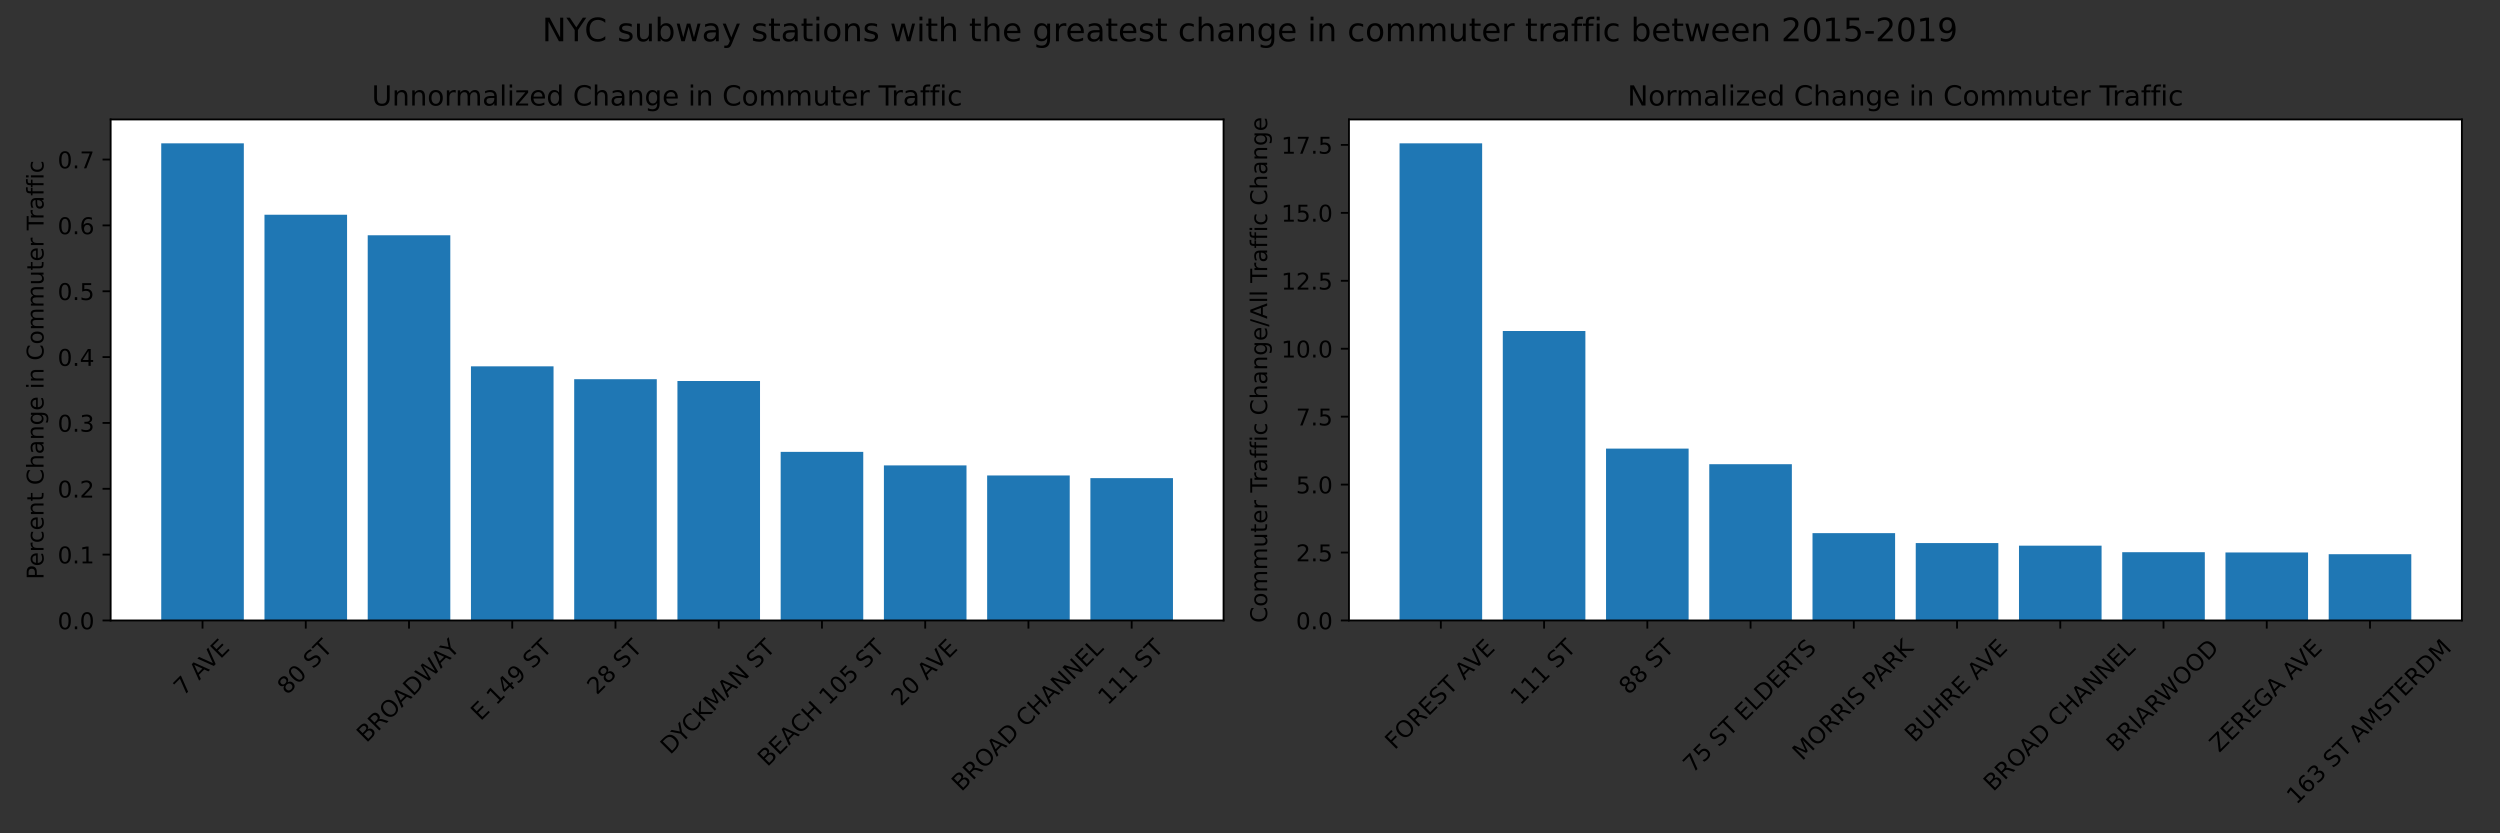 <?xml version="1.0" encoding="utf-8" standalone="no"?>
<!DOCTYPE svg PUBLIC "-//W3C//DTD SVG 1.1//EN"
  "http://www.w3.org/Graphics/SVG/1.1/DTD/svg11.dtd">
<!-- Created with matplotlib (https://matplotlib.org/) -->
<svg height="360pt" version="1.1" viewBox="0 0 1080 360" width="1080pt" xmlns="http://www.w3.org/2000/svg" xmlns:xlink="http://www.w3.org/1999/xlink">
 <rect x="0" y="0" width="1080" height="360" fill="#333333" stroke="none"/>
 <defs>
  <style type="text/css">*{stroke-linecap:butt;stroke-linejoin:round;}</style>
 </defs>
 <g id="figure_1">
  <g id="patch_1">
   <path d="M 0 360 
L 1080 360 
L 1080 0 
L 0 0 
z
" style="fill:none;"/>
  </g>
  <g id="axes_1">
   <g id="patch_2">
    <path d="M 47.8 268.042 
L 528.578 268.042 
L 528.578 51.6 
L 47.8 51.6 
z
" style="fill:#ffffff;"/>
   </g>
   <g id="patch_3">
    <path clip-path="url(#p5390d5db0c)" d="M 69.654 268.042 
L 105.333 268.042 
L 105.333 61.907 
L 69.654 61.907 
z
" style="fill:#1f77b4;"/>
   </g>
   <g id="patch_4">
    <path clip-path="url(#p5390d5db0c)" d="M 114.253 268.042 
L 149.932 268.042 
L 149.932 92.762 
L 114.253 92.762 
z
" style="fill:#1f77b4;"/>
   </g>
   <g id="patch_5">
    <path clip-path="url(#p5390d5db0c)" d="M 158.852 268.042 
L 194.531 268.042 
L 194.531 101.642 
L 158.852 101.642 
z
" style="fill:#1f77b4;"/>
   </g>
   <g id="patch_6">
    <path clip-path="url(#p5390d5db0c)" d="M 203.451 268.042 
L 239.13 268.042 
L 239.13 158.249 
L 203.451 158.249 
z
" style="fill:#1f77b4;"/>
   </g>
   <g id="patch_7">
    <path clip-path="url(#p5390d5db0c)" d="M 248.05 268.042 
L 283.729 268.042 
L 283.729 163.82 
L 248.05 163.82 
z
" style="fill:#1f77b4;"/>
   </g>
   <g id="patch_8">
    <path clip-path="url(#p5390d5db0c)" d="M 292.649 268.042 
L 328.328 268.042 
L 328.328 164.604 
L 292.649 164.604 
z
" style="fill:#1f77b4;"/>
   </g>
   <g id="patch_9">
    <path clip-path="url(#p5390d5db0c)" d="M 337.248 268.042 
L 372.927 268.042 
L 372.927 195.212 
L 337.248 195.212 
z
" style="fill:#1f77b4;"/>
   </g>
   <g id="patch_10">
    <path clip-path="url(#p5390d5db0c)" d="M 381.847 268.042 
L 417.527 268.042 
L 417.527 201.055 
L 381.847 201.055 
z
" style="fill:#1f77b4;"/>
   </g>
   <g id="patch_11">
    <path clip-path="url(#p5390d5db0c)" d="M 426.446 268.042 
L 462.126 268.042 
L 462.126 205.414 
L 426.446 205.414 
z
" style="fill:#1f77b4;"/>
   </g>
   <g id="patch_12">
    <path clip-path="url(#p5390d5db0c)" d="M 471.045 268.042 
L 506.725 268.042 
L 506.725 206.561 
L 471.045 206.561 
z
" style="fill:#1f77b4;"/>
   </g>
   <g id="matplotlib.axis_1">
    <g id="xtick_1">
     <g id="line2d_1">
      <defs>
       <path d="M 0 0 
L 0 3.5 
" id="m5260cafe4b" style="stroke:#000000;stroke-width:0.8;"/>
      </defs>
      <g>
       <use style="stroke:#000000;stroke-width:0.8;" x="87.493" xlink:href="#m5260cafe4b" y="268.042"/>
      </g>
     </g>
     <g id="text_1">
      <!-- 7 AVE -->
      <g transform="translate(79.226 300.853)rotate(-45)scale(0.1 -0.1)">
       <defs>
        <path d="M 8.203 72.906 
L 55.078 72.906 
L 55.078 68.703 
L 28.609 0 
L 18.312 0 
L 43.219 64.594 
L 8.203 64.594 
z
" id="DejaVuSans-55"/>
        <path id="DejaVuSans-32"/>
        <path d="M 34.188 63.188 
L 20.797 26.906 
L 47.609 26.906 
z
M 28.609 72.906 
L 39.797 72.906 
L 67.578 0 
L 57.328 0 
L 50.688 18.703 
L 17.828 18.703 
L 11.188 0 
L 0.781 0 
z
" id="DejaVuSans-65"/>
        <path d="M 28.609 0 
L 0.781 72.906 
L 11.078 72.906 
L 34.188 11.531 
L 57.328 72.906 
L 67.578 72.906 
L 39.797 0 
z
" id="DejaVuSans-86"/>
        <path d="M 9.812 72.906 
L 55.906 72.906 
L 55.906 64.594 
L 19.672 64.594 
L 19.672 43.016 
L 54.391 43.016 
L 54.391 34.719 
L 19.672 34.719 
L 19.672 8.297 
L 56.781 8.297 
L 56.781 0 
L 9.812 0 
z
" id="DejaVuSans-69"/>
       </defs>
       <use xlink:href="#DejaVuSans-55"/>
       <use x="63.623" xlink:href="#DejaVuSans-32"/>
       <use x="95.41" xlink:href="#DejaVuSans-65"/>
       <use x="157.443" xlink:href="#DejaVuSans-86"/>
       <use x="225.852" xlink:href="#DejaVuSans-69"/>
      </g>
     </g>
    </g>
    <g id="xtick_2">
     <g id="line2d_2">
      <g>
       <use style="stroke:#000000;stroke-width:0.8;" x="132.092" xlink:href="#m5260cafe4b" y="268.042"/>
      </g>
     </g>
     <g id="text_2">
      <!-- 80 ST -->
      <g transform="translate(124.017 300.468)rotate(-45)scale(0.1 -0.1)">
       <defs>
        <path d="M 31.781 34.625 
Q 24.75 34.625 20.719 30.859 
Q 16.703 27.094 16.703 20.516 
Q 16.703 13.922 20.719 10.156 
Q 24.75 6.391 31.781 6.391 
Q 38.812 6.391 42.859 10.172 
Q 46.922 13.969 46.922 20.516 
Q 46.922 27.094 42.891 30.859 
Q 38.875 34.625 31.781 34.625 
z
M 21.922 38.812 
Q 15.578 40.375 12.031 44.719 
Q 8.5 49.078 8.5 55.328 
Q 8.5 64.062 14.719 69.141 
Q 20.953 74.219 31.781 74.219 
Q 42.672 74.219 48.875 69.141 
Q 55.078 64.062 55.078 55.328 
Q 55.078 49.078 51.531 44.719 
Q 48 40.375 41.703 38.812 
Q 48.828 37.156 52.797 32.312 
Q 56.781 27.484 56.781 20.516 
Q 56.781 9.906 50.312 4.234 
Q 43.844 -1.422 31.781 -1.422 
Q 19.734 -1.422 13.25 4.234 
Q 6.781 9.906 6.781 20.516 
Q 6.781 27.484 10.781 32.312 
Q 14.797 37.156 21.922 38.812 
z
M 18.312 54.391 
Q 18.312 48.734 21.844 45.562 
Q 25.391 42.391 31.781 42.391 
Q 38.141 42.391 41.719 45.562 
Q 45.312 48.734 45.312 54.391 
Q 45.312 60.062 41.719 63.234 
Q 38.141 66.406 31.781 66.406 
Q 25.391 66.406 21.844 63.234 
Q 18.312 60.062 18.312 54.391 
z
" id="DejaVuSans-56"/>
        <path d="M 31.781 66.406 
Q 24.172 66.406 20.328 58.906 
Q 16.5 51.422 16.5 36.375 
Q 16.5 21.391 20.328 13.891 
Q 24.172 6.391 31.781 6.391 
Q 39.453 6.391 43.281 13.891 
Q 47.125 21.391 47.125 36.375 
Q 47.125 51.422 43.281 58.906 
Q 39.453 66.406 31.781 66.406 
z
M 31.781 74.219 
Q 44.047 74.219 50.516 64.516 
Q 56.984 54.828 56.984 36.375 
Q 56.984 17.969 50.516 8.266 
Q 44.047 -1.422 31.781 -1.422 
Q 19.531 -1.422 13.062 8.266 
Q 6.594 17.969 6.594 36.375 
Q 6.594 54.828 13.062 64.516 
Q 19.531 74.219 31.781 74.219 
z
" id="DejaVuSans-48"/>
        <path d="M 53.516 70.516 
L 53.516 60.891 
Q 47.906 63.578 42.922 64.891 
Q 37.938 66.219 33.297 66.219 
Q 25.25 66.219 20.875 63.094 
Q 16.5 59.969 16.5 54.203 
Q 16.5 49.359 19.406 46.891 
Q 22.312 44.438 30.422 42.922 
L 36.375 41.703 
Q 47.406 39.594 52.656 34.297 
Q 57.906 29 57.906 20.125 
Q 57.906 9.516 50.797 4.047 
Q 43.703 -1.422 29.984 -1.422 
Q 24.812 -1.422 18.969 -0.25 
Q 13.141 0.922 6.891 3.219 
L 6.891 13.375 
Q 12.891 10.016 18.656 8.297 
Q 24.422 6.594 29.984 6.594 
Q 38.422 6.594 43.016 9.906 
Q 47.609 13.234 47.609 19.391 
Q 47.609 24.75 44.312 27.781 
Q 41.016 30.812 33.5 32.328 
L 27.484 33.5 
Q 16.453 35.688 11.516 40.375 
Q 6.594 45.062 6.594 53.422 
Q 6.594 63.094 13.406 68.656 
Q 20.219 74.219 32.172 74.219 
Q 37.312 74.219 42.625 73.281 
Q 47.953 72.359 53.516 70.516 
z
" id="DejaVuSans-83"/>
        <path d="M -0.297 72.906 
L 61.375 72.906 
L 61.375 64.594 
L 35.5 64.594 
L 35.5 0 
L 25.594 0 
L 25.594 64.594 
L -0.297 64.594 
z
" id="DejaVuSans-84"/>
       </defs>
       <use xlink:href="#DejaVuSans-56"/>
       <use x="63.623" xlink:href="#DejaVuSans-48"/>
       <use x="127.246" xlink:href="#DejaVuSans-32"/>
       <use x="159.033" xlink:href="#DejaVuSans-83"/>
       <use x="222.51" xlink:href="#DejaVuSans-84"/>
      </g>
     </g>
    </g>
    <g id="xtick_3">
     <g id="line2d_3">
      <g>
       <use style="stroke:#000000;stroke-width:0.8;" x="176.691" xlink:href="#m5260cafe4b" y="268.042"/>
      </g>
     </g>
     <g id="text_3">
      <!-- BROADWAY -->
      <g transform="translate(158.293 321.115)rotate(-45)scale(0.1 -0.1)">
       <defs>
        <path d="M 19.672 34.812 
L 19.672 8.109 
L 35.5 8.109 
Q 43.453 8.109 47.281 11.406 
Q 51.125 14.703 51.125 21.484 
Q 51.125 28.328 47.281 31.562 
Q 43.453 34.812 35.5 34.812 
z
M 19.672 64.797 
L 19.672 42.828 
L 34.281 42.828 
Q 41.5 42.828 45.031 45.531 
Q 48.578 48.25 48.578 53.812 
Q 48.578 59.328 45.031 62.062 
Q 41.5 64.797 34.281 64.797 
z
M 9.812 72.906 
L 35.016 72.906 
Q 46.297 72.906 52.391 68.219 
Q 58.5 63.531 58.5 54.891 
Q 58.5 48.188 55.375 44.234 
Q 52.25 40.281 46.188 39.312 
Q 53.469 37.75 57.5 32.781 
Q 61.531 27.828 61.531 20.406 
Q 61.531 10.641 54.891 5.312 
Q 48.25 0 35.984 0 
L 9.812 0 
z
" id="DejaVuSans-66"/>
        <path d="M 44.391 34.188 
Q 47.562 33.109 50.562 29.594 
Q 53.562 26.078 56.594 19.922 
L 66.609 0 
L 56 0 
L 46.688 18.703 
Q 43.062 26.031 39.672 28.422 
Q 36.281 30.812 30.422 30.812 
L 19.672 30.812 
L 19.672 0 
L 9.812 0 
L 9.812 72.906 
L 32.078 72.906 
Q 44.578 72.906 50.734 67.672 
Q 56.891 62.453 56.891 51.906 
Q 56.891 45.016 53.688 40.469 
Q 50.484 35.938 44.391 34.188 
z
M 19.672 64.797 
L 19.672 38.922 
L 32.078 38.922 
Q 39.203 38.922 42.844 42.219 
Q 46.484 45.516 46.484 51.906 
Q 46.484 58.297 42.844 61.547 
Q 39.203 64.797 32.078 64.797 
z
" id="DejaVuSans-82"/>
        <path d="M 39.406 66.219 
Q 28.656 66.219 22.328 58.203 
Q 16.016 50.203 16.016 36.375 
Q 16.016 22.609 22.328 14.594 
Q 28.656 6.594 39.406 6.594 
Q 50.141 6.594 56.422 14.594 
Q 62.703 22.609 62.703 36.375 
Q 62.703 50.203 56.422 58.203 
Q 50.141 66.219 39.406 66.219 
z
M 39.406 74.219 
Q 54.734 74.219 63.906 63.938 
Q 73.094 53.656 73.094 36.375 
Q 73.094 19.141 63.906 8.859 
Q 54.734 -1.422 39.406 -1.422 
Q 24.031 -1.422 14.812 8.828 
Q 5.609 19.094 5.609 36.375 
Q 5.609 53.656 14.812 63.938 
Q 24.031 74.219 39.406 74.219 
z
" id="DejaVuSans-79"/>
        <path d="M 19.672 64.797 
L 19.672 8.109 
L 31.594 8.109 
Q 46.688 8.109 53.688 14.938 
Q 60.688 21.781 60.688 36.531 
Q 60.688 51.172 53.688 57.984 
Q 46.688 64.797 31.594 64.797 
z
M 9.812 72.906 
L 30.078 72.906 
Q 51.266 72.906 61.172 64.094 
Q 71.094 55.281 71.094 36.531 
Q 71.094 17.672 61.125 8.828 
Q 51.172 0 30.078 0 
L 9.812 0 
z
" id="DejaVuSans-68"/>
        <path d="M 3.328 72.906 
L 13.281 72.906 
L 28.609 11.281 
L 43.891 72.906 
L 54.984 72.906 
L 70.312 11.281 
L 85.594 72.906 
L 95.609 72.906 
L 77.297 0 
L 64.891 0 
L 49.516 63.281 
L 33.984 0 
L 21.578 0 
z
" id="DejaVuSans-87"/>
        <path d="M -0.203 72.906 
L 10.406 72.906 
L 30.609 42.922 
L 50.688 72.906 
L 61.281 72.906 
L 35.5 34.719 
L 35.5 0 
L 25.594 0 
L 25.594 34.719 
z
" id="DejaVuSans-89"/>
       </defs>
       <use xlink:href="#DejaVuSans-66"/>
       <use x="68.604" xlink:href="#DejaVuSans-82"/>
       <use x="138.086" xlink:href="#DejaVuSans-79"/>
       <use x="215.047" xlink:href="#DejaVuSans-65"/>
       <use x="283.455" xlink:href="#DejaVuSans-68"/>
       <use x="360.457" xlink:href="#DejaVuSans-87"/>
       <use x="453.834" xlink:href="#DejaVuSans-65"/>
       <use x="514.492" xlink:href="#DejaVuSans-89"/>
      </g>
     </g>
    </g>
    <g id="xtick_4">
     <g id="line2d_4">
      <g>
       <use style="stroke:#000000;stroke-width:0.8;" x="221.29" xlink:href="#m5260cafe4b" y="268.042"/>
      </g>
     </g>
     <g id="text_4">
      <!-- E 149 ST -->
      <g transform="translate(207.608 311.682)rotate(-45)scale(0.1 -0.1)">
       <defs>
        <path d="M 12.406 8.297 
L 28.516 8.297 
L 28.516 63.922 
L 10.984 60.406 
L 10.984 69.391 
L 28.422 72.906 
L 38.281 72.906 
L 38.281 8.297 
L 54.391 8.297 
L 54.391 0 
L 12.406 0 
z
" id="DejaVuSans-49"/>
        <path d="M 37.797 64.312 
L 12.891 25.391 
L 37.797 25.391 
z
M 35.203 72.906 
L 47.609 72.906 
L 47.609 25.391 
L 58.016 25.391 
L 58.016 17.188 
L 47.609 17.188 
L 47.609 0 
L 37.797 0 
L 37.797 17.188 
L 4.891 17.188 
L 4.891 26.703 
z
" id="DejaVuSans-52"/>
        <path d="M 10.984 1.516 
L 10.984 10.5 
Q 14.703 8.734 18.5 7.812 
Q 22.312 6.891 25.984 6.891 
Q 35.75 6.891 40.891 13.453 
Q 46.047 20.016 46.781 33.406 
Q 43.953 29.203 39.594 26.953 
Q 35.25 24.703 29.984 24.703 
Q 19.047 24.703 12.672 31.312 
Q 6.297 37.938 6.297 49.422 
Q 6.297 60.641 12.938 67.422 
Q 19.578 74.219 30.609 74.219 
Q 43.266 74.219 49.922 64.516 
Q 56.594 54.828 56.594 36.375 
Q 56.594 19.141 48.406 8.859 
Q 40.234 -1.422 26.422 -1.422 
Q 22.703 -1.422 18.891 -0.688 
Q 15.094 0.047 10.984 1.516 
z
M 30.609 32.422 
Q 37.25 32.422 41.125 36.953 
Q 45.016 41.5 45.016 49.422 
Q 45.016 57.281 41.125 61.844 
Q 37.25 66.406 30.609 66.406 
Q 23.969 66.406 20.094 61.844 
Q 16.219 57.281 16.219 49.422 
Q 16.219 41.5 20.094 36.953 
Q 23.969 32.422 30.609 32.422 
z
" id="DejaVuSans-57"/>
       </defs>
       <use xlink:href="#DejaVuSans-69"/>
       <use x="63.184" xlink:href="#DejaVuSans-32"/>
       <use x="94.971" xlink:href="#DejaVuSans-49"/>
       <use x="158.594" xlink:href="#DejaVuSans-52"/>
       <use x="222.217" xlink:href="#DejaVuSans-57"/>
       <use x="285.84" xlink:href="#DejaVuSans-32"/>
       <use x="317.627" xlink:href="#DejaVuSans-83"/>
       <use x="381.104" xlink:href="#DejaVuSans-84"/>
      </g>
     </g>
    </g>
    <g id="xtick_5">
     <g id="line2d_5">
      <g>
       <use style="stroke:#000000;stroke-width:0.8;" x="265.89" xlink:href="#m5260cafe4b" y="268.042"/>
      </g>
     </g>
     <g id="text_5">
      <!-- 28 ST -->
      <g transform="translate(257.814 300.468)rotate(-45)scale(0.1 -0.1)">
       <defs>
        <path d="M 19.188 8.297 
L 53.609 8.297 
L 53.609 0 
L 7.328 0 
L 7.328 8.297 
Q 12.938 14.109 22.625 23.891 
Q 32.328 33.688 34.812 36.531 
Q 39.547 41.844 41.422 45.531 
Q 43.312 49.219 43.312 52.781 
Q 43.312 58.594 39.234 62.25 
Q 35.156 65.922 28.609 65.922 
Q 23.969 65.922 18.812 64.312 
Q 13.672 62.703 7.812 59.422 
L 7.812 69.391 
Q 13.766 71.781 18.938 73 
Q 24.125 74.219 28.422 74.219 
Q 39.75 74.219 46.484 68.547 
Q 53.219 62.891 53.219 53.422 
Q 53.219 48.922 51.531 44.891 
Q 49.859 40.875 45.406 35.406 
Q 44.188 33.984 37.641 27.219 
Q 31.109 20.453 19.188 8.297 
z
" id="DejaVuSans-50"/>
       </defs>
       <use xlink:href="#DejaVuSans-50"/>
       <use x="63.623" xlink:href="#DejaVuSans-56"/>
       <use x="127.246" xlink:href="#DejaVuSans-32"/>
       <use x="159.033" xlink:href="#DejaVuSans-83"/>
       <use x="222.51" xlink:href="#DejaVuSans-84"/>
      </g>
     </g>
    </g>
    <g id="xtick_6">
     <g id="line2d_6">
      <g>
       <use style="stroke:#000000;stroke-width:0.8;" x="310.489" xlink:href="#m5260cafe4b" y="268.042"/>
      </g>
     </g>
     <g id="text_6">
      <!-- DYCKMAN ST -->
      <g transform="translate(289.518 326.259)rotate(-45)scale(0.1 -0.1)">
       <defs>
        <path d="M 64.406 67.281 
L 64.406 56.891 
Q 59.422 61.531 53.781 63.812 
Q 48.141 66.109 41.797 66.109 
Q 29.297 66.109 22.656 58.469 
Q 16.016 50.828 16.016 36.375 
Q 16.016 21.969 22.656 14.328 
Q 29.297 6.688 41.797 6.688 
Q 48.141 6.688 53.781 8.984 
Q 59.422 11.281 64.406 15.922 
L 64.406 5.609 
Q 59.234 2.094 53.438 0.328 
Q 47.656 -1.422 41.219 -1.422 
Q 24.656 -1.422 15.125 8.703 
Q 5.609 18.844 5.609 36.375 
Q 5.609 53.953 15.125 64.078 
Q 24.656 74.219 41.219 74.219 
Q 47.75 74.219 53.531 72.484 
Q 59.328 70.75 64.406 67.281 
z
" id="DejaVuSans-67"/>
        <path d="M 9.812 72.906 
L 19.672 72.906 
L 19.672 42.094 
L 52.391 72.906 
L 65.094 72.906 
L 28.906 38.922 
L 67.672 0 
L 54.688 0 
L 19.672 35.109 
L 19.672 0 
L 9.812 0 
z
" id="DejaVuSans-75"/>
        <path d="M 9.812 72.906 
L 24.516 72.906 
L 43.109 23.297 
L 61.812 72.906 
L 76.516 72.906 
L 76.516 0 
L 66.891 0 
L 66.891 64.016 
L 48.094 14.016 
L 38.188 14.016 
L 19.391 64.016 
L 19.391 0 
L 9.812 0 
z
" id="DejaVuSans-77"/>
        <path d="M 9.812 72.906 
L 23.094 72.906 
L 55.422 11.922 
L 55.422 72.906 
L 64.984 72.906 
L 64.984 0 
L 51.703 0 
L 19.391 60.984 
L 19.391 0 
L 9.812 0 
z
" id="DejaVuSans-78"/>
       </defs>
       <use xlink:href="#DejaVuSans-68"/>
       <use x="71.502" xlink:href="#DejaVuSans-89"/>
       <use x="127.086" xlink:href="#DejaVuSans-67"/>
       <use x="196.91" xlink:href="#DejaVuSans-75"/>
       <use x="262.486" xlink:href="#DejaVuSans-77"/>
       <use x="348.766" xlink:href="#DejaVuSans-65"/>
       <use x="417.174" xlink:href="#DejaVuSans-78"/>
       <use x="491.979" xlink:href="#DejaVuSans-32"/>
       <use x="523.766" xlink:href="#DejaVuSans-83"/>
       <use x="587.242" xlink:href="#DejaVuSans-84"/>
      </g>
     </g>
    </g>
    <g id="xtick_7">
     <g id="line2d_7">
      <g>
       <use style="stroke:#000000;stroke-width:0.8;" x="355.088" xlink:href="#m5260cafe4b" y="268.042"/>
      </g>
     </g>
     <g id="text_7">
      <!-- BEACH 105 ST -->
      <g transform="translate(331.495 331.502)rotate(-45)scale(0.1 -0.1)">
       <defs>
        <path d="M 9.812 72.906 
L 19.672 72.906 
L 19.672 43.016 
L 55.516 43.016 
L 55.516 72.906 
L 65.375 72.906 
L 65.375 0 
L 55.516 0 
L 55.516 34.719 
L 19.672 34.719 
L 19.672 0 
L 9.812 0 
z
" id="DejaVuSans-72"/>
        <path d="M 10.797 72.906 
L 49.516 72.906 
L 49.516 64.594 
L 19.828 64.594 
L 19.828 46.734 
Q 21.969 47.469 24.109 47.828 
Q 26.266 48.188 28.422 48.188 
Q 40.625 48.188 47.75 41.5 
Q 54.891 34.812 54.891 23.391 
Q 54.891 11.625 47.562 5.094 
Q 40.234 -1.422 26.906 -1.422 
Q 22.312 -1.422 17.547 -0.641 
Q 12.797 0.141 7.719 1.703 
L 7.719 11.625 
Q 12.109 9.234 16.797 8.062 
Q 21.484 6.891 26.703 6.891 
Q 35.156 6.891 40.078 11.328 
Q 45.016 15.766 45.016 23.391 
Q 45.016 31 40.078 35.438 
Q 35.156 39.891 26.703 39.891 
Q 22.75 39.891 18.812 39.016 
Q 14.891 38.141 10.797 36.281 
z
" id="DejaVuSans-53"/>
       </defs>
       <use xlink:href="#DejaVuSans-66"/>
       <use x="68.604" xlink:href="#DejaVuSans-69"/>
       <use x="131.787" xlink:href="#DejaVuSans-65"/>
       <use x="198.445" xlink:href="#DejaVuSans-67"/>
       <use x="268.27" xlink:href="#DejaVuSans-72"/>
       <use x="343.465" xlink:href="#DejaVuSans-32"/>
       <use x="375.252" xlink:href="#DejaVuSans-49"/>
       <use x="438.875" xlink:href="#DejaVuSans-48"/>
       <use x="502.498" xlink:href="#DejaVuSans-53"/>
       <use x="566.121" xlink:href="#DejaVuSans-32"/>
       <use x="597.908" xlink:href="#DejaVuSans-83"/>
       <use x="661.385" xlink:href="#DejaVuSans-84"/>
      </g>
     </g>
    </g>
    <g id="xtick_8">
     <g id="line2d_8">
      <g>
       <use style="stroke:#000000;stroke-width:0.8;" x="399.687" xlink:href="#m5260cafe4b" y="268.042"/>
      </g>
     </g>
     <g id="text_8">
      <!-- 20 AVE -->
      <g transform="translate(389.17 305.352)rotate(-45)scale(0.1 -0.1)">
       <use xlink:href="#DejaVuSans-50"/>
       <use x="63.623" xlink:href="#DejaVuSans-48"/>
       <use x="127.246" xlink:href="#DejaVuSans-32"/>
       <use x="159.033" xlink:href="#DejaVuSans-65"/>
       <use x="221.066" xlink:href="#DejaVuSans-86"/>
       <use x="289.475" xlink:href="#DejaVuSans-69"/>
      </g>
     </g>
    </g>
    <g id="xtick_9">
     <g id="line2d_9">
      <g>
       <use style="stroke:#000000;stroke-width:0.8;" x="444.286" xlink:href="#m5260cafe4b" y="268.042"/>
      </g>
     </g>
     <g id="text_9">
      <!-- BROAD CHANNEL -->
      <g transform="translate(415.329 342.232)rotate(-45)scale(0.1 -0.1)">
       <defs>
        <path d="M 9.812 72.906 
L 19.672 72.906 
L 19.672 8.297 
L 55.172 8.297 
L 55.172 0 
L 9.812 0 
z
" id="DejaVuSans-76"/>
       </defs>
       <use xlink:href="#DejaVuSans-66"/>
       <use x="68.604" xlink:href="#DejaVuSans-82"/>
       <use x="138.086" xlink:href="#DejaVuSans-79"/>
       <use x="215.047" xlink:href="#DejaVuSans-65"/>
       <use x="283.455" xlink:href="#DejaVuSans-68"/>
       <use x="360.457" xlink:href="#DejaVuSans-32"/>
       <use x="392.244" xlink:href="#DejaVuSans-67"/>
       <use x="462.068" xlink:href="#DejaVuSans-72"/>
       <use x="537.264" xlink:href="#DejaVuSans-65"/>
       <use x="605.672" xlink:href="#DejaVuSans-78"/>
       <use x="680.477" xlink:href="#DejaVuSans-78"/>
       <use x="755.281" xlink:href="#DejaVuSans-69"/>
       <use x="818.465" xlink:href="#DejaVuSans-76"/>
      </g>
     </g>
    </g>
    <g id="xtick_10">
     <g id="line2d_10">
      <g>
       <use style="stroke:#000000;stroke-width:0.8;" x="488.885" xlink:href="#m5260cafe4b" y="268.042"/>
      </g>
     </g>
     <g id="text_10">
      <!-- 111 ST -->
      <g transform="translate(478.56 304.967)rotate(-45)scale(0.1 -0.1)">
       <use xlink:href="#DejaVuSans-49"/>
       <use x="63.623" xlink:href="#DejaVuSans-49"/>
       <use x="127.246" xlink:href="#DejaVuSans-49"/>
       <use x="190.869" xlink:href="#DejaVuSans-32"/>
       <use x="222.656" xlink:href="#DejaVuSans-83"/>
       <use x="286.133" xlink:href="#DejaVuSans-84"/>
      </g>
     </g>
    </g>
   </g>
   <g id="matplotlib.axis_2">
    <g id="ytick_1">
     <g id="line2d_11">
      <defs>
       <path d="M 0 0 
L -3.5 0 
" id="me7b4b8cef5" style="stroke:#000000;stroke-width:0.8;"/>
      </defs>
      <g>
       <use style="stroke:#000000;stroke-width:0.8;" x="47.8" xlink:href="#me7b4b8cef5" y="268.042"/>
      </g>
     </g>
     <g id="text_11">
      <!-- 0.0 -->
      <g transform="translate(24.897 271.841)scale(0.1 -0.1)">
       <defs>
        <path d="M 10.688 12.406 
L 21 12.406 
L 21 0 
L 10.688 0 
z
" id="DejaVuSans-46"/>
       </defs>
       <use xlink:href="#DejaVuSans-48"/>
       <use x="63.623" xlink:href="#DejaVuSans-46"/>
       <use x="95.41" xlink:href="#DejaVuSans-48"/>
      </g>
     </g>
    </g>
    <g id="ytick_2">
     <g id="line2d_12">
      <g>
       <use style="stroke:#000000;stroke-width:0.8;" x="47.8" xlink:href="#me7b4b8cef5" y="239.597"/>
      </g>
     </g>
     <g id="text_12">
      <!-- 0.1 -->
      <g transform="translate(24.897 243.397)scale(0.1 -0.1)">
       <use xlink:href="#DejaVuSans-48"/>
       <use x="63.623" xlink:href="#DejaVuSans-46"/>
       <use x="95.41" xlink:href="#DejaVuSans-49"/>
      </g>
     </g>
    </g>
    <g id="ytick_3">
     <g id="line2d_13">
      <g>
       <use style="stroke:#000000;stroke-width:0.8;" x="47.8" xlink:href="#me7b4b8cef5" y="211.152"/>
      </g>
     </g>
     <g id="text_13">
      <!-- 0.2 -->
      <g transform="translate(24.897 214.952)scale(0.1 -0.1)">
       <use xlink:href="#DejaVuSans-48"/>
       <use x="63.623" xlink:href="#DejaVuSans-46"/>
       <use x="95.41" xlink:href="#DejaVuSans-50"/>
      </g>
     </g>
    </g>
    <g id="ytick_4">
     <g id="line2d_14">
      <g>
       <use style="stroke:#000000;stroke-width:0.8;" x="47.8" xlink:href="#me7b4b8cef5" y="182.708"/>
      </g>
     </g>
     <g id="text_14">
      <!-- 0.3 -->
      <g transform="translate(24.897 186.507)scale(0.1 -0.1)">
       <defs>
        <path d="M 40.578 39.312 
Q 47.656 37.797 51.625 33 
Q 55.609 28.219 55.609 21.188 
Q 55.609 10.406 48.188 4.484 
Q 40.766 -1.422 27.094 -1.422 
Q 22.516 -1.422 17.656 -0.516 
Q 12.797 0.391 7.625 2.203 
L 7.625 11.719 
Q 11.719 9.328 16.594 8.109 
Q 21.484 6.891 26.812 6.891 
Q 36.078 6.891 40.938 10.547 
Q 45.797 14.203 45.797 21.188 
Q 45.797 27.641 41.281 31.266 
Q 36.766 34.906 28.719 34.906 
L 20.219 34.906 
L 20.219 43.016 
L 29.109 43.016 
Q 36.375 43.016 40.234 45.922 
Q 44.094 48.828 44.094 54.297 
Q 44.094 59.906 40.109 62.906 
Q 36.141 65.922 28.719 65.922 
Q 24.656 65.922 20.016 65.031 
Q 15.375 64.156 9.812 62.312 
L 9.812 71.094 
Q 15.438 72.656 20.344 73.438 
Q 25.25 74.219 29.594 74.219 
Q 40.828 74.219 47.359 69.109 
Q 53.906 64.016 53.906 55.328 
Q 53.906 49.266 50.438 45.094 
Q 46.969 40.922 40.578 39.312 
z
" id="DejaVuSans-51"/>
       </defs>
       <use xlink:href="#DejaVuSans-48"/>
       <use x="63.623" xlink:href="#DejaVuSans-46"/>
       <use x="95.41" xlink:href="#DejaVuSans-51"/>
      </g>
     </g>
    </g>
    <g id="ytick_5">
     <g id="line2d_15">
      <g>
       <use style="stroke:#000000;stroke-width:0.8;" x="47.8" xlink:href="#me7b4b8cef5" y="154.263"/>
      </g>
     </g>
     <g id="text_15">
      <!-- 0.4 -->
      <g transform="translate(24.897 158.062)scale(0.1 -0.1)">
       <use xlink:href="#DejaVuSans-48"/>
       <use x="63.623" xlink:href="#DejaVuSans-46"/>
       <use x="95.41" xlink:href="#DejaVuSans-52"/>
      </g>
     </g>
    </g>
    <g id="ytick_6">
     <g id="line2d_16">
      <g>
       <use style="stroke:#000000;stroke-width:0.8;" x="47.8" xlink:href="#me7b4b8cef5" y="125.818"/>
      </g>
     </g>
     <g id="text_16">
      <!-- 0.5 -->
      <g transform="translate(24.897 129.617)scale(0.1 -0.1)">
       <use xlink:href="#DejaVuSans-48"/>
       <use x="63.623" xlink:href="#DejaVuSans-46"/>
       <use x="95.41" xlink:href="#DejaVuSans-53"/>
      </g>
     </g>
    </g>
    <g id="ytick_7">
     <g id="line2d_17">
      <g>
       <use style="stroke:#000000;stroke-width:0.8;" x="47.8" xlink:href="#me7b4b8cef5" y="97.373"/>
      </g>
     </g>
     <g id="text_17">
      <!-- 0.6 -->
      <g transform="translate(24.897 101.172)scale(0.1 -0.1)">
       <defs>
        <path d="M 33.016 40.375 
Q 26.375 40.375 22.484 35.828 
Q 18.609 31.297 18.609 23.391 
Q 18.609 15.531 22.484 10.953 
Q 26.375 6.391 33.016 6.391 
Q 39.656 6.391 43.531 10.953 
Q 47.406 15.531 47.406 23.391 
Q 47.406 31.297 43.531 35.828 
Q 39.656 40.375 33.016 40.375 
z
M 52.594 71.297 
L 52.594 62.312 
Q 48.875 64.062 45.094 64.984 
Q 41.312 65.922 37.594 65.922 
Q 27.828 65.922 22.672 59.328 
Q 17.531 52.734 16.797 39.406 
Q 19.672 43.656 24.016 45.922 
Q 28.375 48.188 33.594 48.188 
Q 44.578 48.188 50.953 41.516 
Q 57.328 34.859 57.328 23.391 
Q 57.328 12.156 50.688 5.359 
Q 44.047 -1.422 33.016 -1.422 
Q 20.359 -1.422 13.672 8.266 
Q 6.984 17.969 6.984 36.375 
Q 6.984 53.656 15.188 63.938 
Q 23.391 74.219 37.203 74.219 
Q 40.922 74.219 44.703 73.484 
Q 48.484 72.75 52.594 71.297 
z
" id="DejaVuSans-54"/>
       </defs>
       <use xlink:href="#DejaVuSans-48"/>
       <use x="63.623" xlink:href="#DejaVuSans-46"/>
       <use x="95.41" xlink:href="#DejaVuSans-54"/>
      </g>
     </g>
    </g>
    <g id="ytick_8">
     <g id="line2d_18">
      <g>
       <use style="stroke:#000000;stroke-width:0.8;" x="47.8" xlink:href="#me7b4b8cef5" y="68.928"/>
      </g>
     </g>
     <g id="text_18">
      <!-- 0.7 -->
      <g transform="translate(24.897 72.727)scale(0.1 -0.1)">
       <use xlink:href="#DejaVuSans-48"/>
       <use x="63.623" xlink:href="#DejaVuSans-46"/>
       <use x="95.41" xlink:href="#DejaVuSans-55"/>
      </g>
     </g>
    </g>
    <g id="text_19">
     <!-- Percent Change in Commuter Traffic -->
     <g transform="translate(18.817 250.334)rotate(-90)scale(0.1 -0.1)">
      <defs>
       <path d="M 19.672 64.797 
L 19.672 37.406 
L 32.078 37.406 
Q 38.969 37.406 42.719 40.969 
Q 46.484 44.531 46.484 51.125 
Q 46.484 57.672 42.719 61.234 
Q 38.969 64.797 32.078 64.797 
z
M 9.812 72.906 
L 32.078 72.906 
Q 44.344 72.906 50.609 67.359 
Q 56.891 61.812 56.891 51.125 
Q 56.891 40.328 50.609 34.812 
Q 44.344 29.297 32.078 29.297 
L 19.672 29.297 
L 19.672 0 
L 9.812 0 
z
" id="DejaVuSans-80"/>
       <path d="M 56.203 29.594 
L 56.203 25.203 
L 14.891 25.203 
Q 15.484 15.922 20.484 11.062 
Q 25.484 6.203 34.422 6.203 
Q 39.594 6.203 44.453 7.469 
Q 49.312 8.734 54.109 11.281 
L 54.109 2.781 
Q 49.266 0.734 44.188 -0.344 
Q 39.109 -1.422 33.891 -1.422 
Q 20.797 -1.422 13.156 6.188 
Q 5.516 13.812 5.516 26.812 
Q 5.516 40.234 12.766 48.109 
Q 20.016 56 32.328 56 
Q 43.359 56 49.781 48.891 
Q 56.203 41.797 56.203 29.594 
z
M 47.219 32.234 
Q 47.125 39.594 43.094 43.984 
Q 39.062 48.391 32.422 48.391 
Q 24.906 48.391 20.391 44.141 
Q 15.875 39.891 15.188 32.172 
z
" id="DejaVuSans-101"/>
       <path d="M 41.109 46.297 
Q 39.594 47.172 37.812 47.578 
Q 36.031 48 33.891 48 
Q 26.266 48 22.188 43.047 
Q 18.109 38.094 18.109 28.812 
L 18.109 0 
L 9.078 0 
L 9.078 54.688 
L 18.109 54.688 
L 18.109 46.188 
Q 20.953 51.172 25.484 53.578 
Q 30.031 56 36.531 56 
Q 37.453 56 38.578 55.875 
Q 39.703 55.766 41.062 55.516 
z
" id="DejaVuSans-114"/>
       <path d="M 48.781 52.594 
L 48.781 44.188 
Q 44.969 46.297 41.141 47.344 
Q 37.312 48.391 33.406 48.391 
Q 24.656 48.391 19.812 42.844 
Q 14.984 37.312 14.984 27.297 
Q 14.984 17.281 19.812 11.734 
Q 24.656 6.203 33.406 6.203 
Q 37.312 6.203 41.141 7.25 
Q 44.969 8.297 48.781 10.406 
L 48.781 2.094 
Q 45.016 0.344 40.984 -0.531 
Q 36.969 -1.422 32.422 -1.422 
Q 20.062 -1.422 12.781 6.344 
Q 5.516 14.109 5.516 27.297 
Q 5.516 40.672 12.859 48.328 
Q 20.219 56 33.016 56 
Q 37.156 56 41.109 55.141 
Q 45.062 54.297 48.781 52.594 
z
" id="DejaVuSans-99"/>
       <path d="M 54.891 33.016 
L 54.891 0 
L 45.906 0 
L 45.906 32.719 
Q 45.906 40.484 42.875 44.328 
Q 39.844 48.188 33.797 48.188 
Q 26.516 48.188 22.312 43.547 
Q 18.109 38.922 18.109 30.906 
L 18.109 0 
L 9.078 0 
L 9.078 54.688 
L 18.109 54.688 
L 18.109 46.188 
Q 21.344 51.125 25.703 53.562 
Q 30.078 56 35.797 56 
Q 45.219 56 50.047 50.172 
Q 54.891 44.344 54.891 33.016 
z
" id="DejaVuSans-110"/>
       <path d="M 18.312 70.219 
L 18.312 54.688 
L 36.812 54.688 
L 36.812 47.703 
L 18.312 47.703 
L 18.312 18.016 
Q 18.312 11.328 20.141 9.422 
Q 21.969 7.516 27.594 7.516 
L 36.812 7.516 
L 36.812 0 
L 27.594 0 
Q 17.188 0 13.234 3.875 
Q 9.281 7.766 9.281 18.016 
L 9.281 47.703 
L 2.688 47.703 
L 2.688 54.688 
L 9.281 54.688 
L 9.281 70.219 
z
" id="DejaVuSans-116"/>
       <path d="M 54.891 33.016 
L 54.891 0 
L 45.906 0 
L 45.906 32.719 
Q 45.906 40.484 42.875 44.328 
Q 39.844 48.188 33.797 48.188 
Q 26.516 48.188 22.312 43.547 
Q 18.109 38.922 18.109 30.906 
L 18.109 0 
L 9.078 0 
L 9.078 75.984 
L 18.109 75.984 
L 18.109 46.188 
Q 21.344 51.125 25.703 53.562 
Q 30.078 56 35.797 56 
Q 45.219 56 50.047 50.172 
Q 54.891 44.344 54.891 33.016 
z
" id="DejaVuSans-104"/>
       <path d="M 34.281 27.484 
Q 23.391 27.484 19.188 25 
Q 14.984 22.516 14.984 16.5 
Q 14.984 11.719 18.141 8.906 
Q 21.297 6.109 26.703 6.109 
Q 34.188 6.109 38.703 11.406 
Q 43.219 16.703 43.219 25.484 
L 43.219 27.484 
z
M 52.203 31.203 
L 52.203 0 
L 43.219 0 
L 43.219 8.297 
Q 40.141 3.328 35.547 0.953 
Q 30.953 -1.422 24.312 -1.422 
Q 15.922 -1.422 10.953 3.297 
Q 6 8.016 6 15.922 
Q 6 25.141 12.172 29.828 
Q 18.359 34.516 30.609 34.516 
L 43.219 34.516 
L 43.219 35.406 
Q 43.219 41.609 39.141 45 
Q 35.062 48.391 27.688 48.391 
Q 23 48.391 18.547 47.266 
Q 14.109 46.141 10.016 43.891 
L 10.016 52.203 
Q 14.938 54.109 19.578 55.047 
Q 24.219 56 28.609 56 
Q 40.484 56 46.344 49.844 
Q 52.203 43.703 52.203 31.203 
z
" id="DejaVuSans-97"/>
       <path d="M 45.406 27.984 
Q 45.406 37.75 41.375 43.109 
Q 37.359 48.484 30.078 48.484 
Q 22.859 48.484 18.828 43.109 
Q 14.797 37.75 14.797 27.984 
Q 14.797 18.266 18.828 12.891 
Q 22.859 7.516 30.078 7.516 
Q 37.359 7.516 41.375 12.891 
Q 45.406 18.266 45.406 27.984 
z
M 54.391 6.781 
Q 54.391 -7.172 48.188 -13.984 
Q 42 -20.797 29.203 -20.797 
Q 24.469 -20.797 20.266 -20.094 
Q 16.062 -19.391 12.109 -17.922 
L 12.109 -9.188 
Q 16.062 -11.328 19.922 -12.344 
Q 23.781 -13.375 27.781 -13.375 
Q 36.625 -13.375 41.016 -8.766 
Q 45.406 -4.156 45.406 5.172 
L 45.406 9.625 
Q 42.625 4.781 38.281 2.391 
Q 33.938 0 27.875 0 
Q 17.828 0 11.672 7.656 
Q 5.516 15.328 5.516 27.984 
Q 5.516 40.672 11.672 48.328 
Q 17.828 56 27.875 56 
Q 33.938 56 38.281 53.609 
Q 42.625 51.219 45.406 46.391 
L 45.406 54.688 
L 54.391 54.688 
z
" id="DejaVuSans-103"/>
       <path d="M 9.422 54.688 
L 18.406 54.688 
L 18.406 0 
L 9.422 0 
z
M 9.422 75.984 
L 18.406 75.984 
L 18.406 64.594 
L 9.422 64.594 
z
" id="DejaVuSans-105"/>
       <path d="M 30.609 48.391 
Q 23.391 48.391 19.188 42.75 
Q 14.984 37.109 14.984 27.297 
Q 14.984 17.484 19.156 11.844 
Q 23.344 6.203 30.609 6.203 
Q 37.797 6.203 41.984 11.859 
Q 46.188 17.531 46.188 27.297 
Q 46.188 37.016 41.984 42.703 
Q 37.797 48.391 30.609 48.391 
z
M 30.609 56 
Q 42.328 56 49.016 48.375 
Q 55.719 40.766 55.719 27.297 
Q 55.719 13.875 49.016 6.219 
Q 42.328 -1.422 30.609 -1.422 
Q 18.844 -1.422 12.172 6.219 
Q 5.516 13.875 5.516 27.297 
Q 5.516 40.766 12.172 48.375 
Q 18.844 56 30.609 56 
z
" id="DejaVuSans-111"/>
       <path d="M 52 44.188 
Q 55.375 50.25 60.062 53.125 
Q 64.75 56 71.094 56 
Q 79.641 56 84.281 50.016 
Q 88.922 44.047 88.922 33.016 
L 88.922 0 
L 79.891 0 
L 79.891 32.719 
Q 79.891 40.578 77.094 44.375 
Q 74.312 48.188 68.609 48.188 
Q 61.625 48.188 57.562 43.547 
Q 53.516 38.922 53.516 30.906 
L 53.516 0 
L 44.484 0 
L 44.484 32.719 
Q 44.484 40.625 41.703 44.406 
Q 38.922 48.188 33.109 48.188 
Q 26.219 48.188 22.156 43.531 
Q 18.109 38.875 18.109 30.906 
L 18.109 0 
L 9.078 0 
L 9.078 54.688 
L 18.109 54.688 
L 18.109 46.188 
Q 21.188 51.219 25.484 53.609 
Q 29.781 56 35.688 56 
Q 41.656 56 45.828 52.969 
Q 50 49.953 52 44.188 
z
" id="DejaVuSans-109"/>
       <path d="M 8.5 21.578 
L 8.5 54.688 
L 17.484 54.688 
L 17.484 21.922 
Q 17.484 14.156 20.5 10.266 
Q 23.531 6.391 29.594 6.391 
Q 36.859 6.391 41.078 11.031 
Q 45.312 15.672 45.312 23.688 
L 45.312 54.688 
L 54.297 54.688 
L 54.297 0 
L 45.312 0 
L 45.312 8.406 
Q 42.047 3.422 37.719 1 
Q 33.406 -1.422 27.688 -1.422 
Q 18.266 -1.422 13.375 4.438 
Q 8.5 10.297 8.5 21.578 
z
M 31.109 56 
z
" id="DejaVuSans-117"/>
       <path d="M 37.109 75.984 
L 37.109 68.5 
L 28.516 68.5 
Q 23.688 68.5 21.797 66.547 
Q 19.922 64.594 19.922 59.516 
L 19.922 54.688 
L 34.719 54.688 
L 34.719 47.703 
L 19.922 47.703 
L 19.922 0 
L 10.891 0 
L 10.891 47.703 
L 2.297 47.703 
L 2.297 54.688 
L 10.891 54.688 
L 10.891 58.5 
Q 10.891 67.625 15.141 71.797 
Q 19.391 75.984 28.609 75.984 
z
" id="DejaVuSans-102"/>
      </defs>
      <use xlink:href="#DejaVuSans-80"/>
      <use x="56.678" xlink:href="#DejaVuSans-101"/>
      <use x="118.201" xlink:href="#DejaVuSans-114"/>
      <use x="157.064" xlink:href="#DejaVuSans-99"/>
      <use x="212.045" xlink:href="#DejaVuSans-101"/>
      <use x="273.568" xlink:href="#DejaVuSans-110"/>
      <use x="336.947" xlink:href="#DejaVuSans-116"/>
      <use x="376.156" xlink:href="#DejaVuSans-32"/>
      <use x="407.943" xlink:href="#DejaVuSans-67"/>
      <use x="477.768" xlink:href="#DejaVuSans-104"/>
      <use x="541.146" xlink:href="#DejaVuSans-97"/>
      <use x="602.426" xlink:href="#DejaVuSans-110"/>
      <use x="665.805" xlink:href="#DejaVuSans-103"/>
      <use x="729.281" xlink:href="#DejaVuSans-101"/>
      <use x="790.805" xlink:href="#DejaVuSans-32"/>
      <use x="822.592" xlink:href="#DejaVuSans-105"/>
      <use x="850.375" xlink:href="#DejaVuSans-110"/>
      <use x="913.754" xlink:href="#DejaVuSans-32"/>
      <use x="945.541" xlink:href="#DejaVuSans-67"/>
      <use x="1015.365" xlink:href="#DejaVuSans-111"/>
      <use x="1076.547" xlink:href="#DejaVuSans-109"/>
      <use x="1173.959" xlink:href="#DejaVuSans-109"/>
      <use x="1271.371" xlink:href="#DejaVuSans-117"/>
      <use x="1334.75" xlink:href="#DejaVuSans-116"/>
      <use x="1373.959" xlink:href="#DejaVuSans-101"/>
      <use x="1435.482" xlink:href="#DejaVuSans-114"/>
      <use x="1476.596" xlink:href="#DejaVuSans-32"/>
      <use x="1508.383" xlink:href="#DejaVuSans-84"/>
      <use x="1554.717" xlink:href="#DejaVuSans-114"/>
      <use x="1595.83" xlink:href="#DejaVuSans-97"/>
      <use x="1657.109" xlink:href="#DejaVuSans-102"/>
      <use x="1692.314" xlink:href="#DejaVuSans-102"/>
      <use x="1727.52" xlink:href="#DejaVuSans-105"/>
      <use x="1755.303" xlink:href="#DejaVuSans-99"/>
     </g>
    </g>
   </g>
   <g id="patch_13">
    <path d="M 47.8 268.042 
L 47.8 51.6 
" style="fill:none;stroke:#000000;stroke-linecap:square;stroke-linejoin:miter;stroke-width:0.8;"/>
   </g>
   <g id="patch_14">
    <path d="M 528.578 268.042 
L 528.578 51.6 
" style="fill:none;stroke:#000000;stroke-linecap:square;stroke-linejoin:miter;stroke-width:0.8;"/>
   </g>
   <g id="patch_15">
    <path d="M 47.8 268.042 
L 528.578 268.042 
" style="fill:none;stroke:#000000;stroke-linecap:square;stroke-linejoin:miter;stroke-width:0.8;"/>
   </g>
   <g id="patch_16">
    <path d="M 47.8 51.6 
L 528.578 51.6 
" style="fill:none;stroke:#000000;stroke-linecap:square;stroke-linejoin:miter;stroke-width:0.8;"/>
   </g>
   <g id="text_20">
    <!-- Unnormalized Change in Commuter Traffic -->
    <g transform="translate(160.609 45.6)scale(0.12 -0.12)">
     <defs>
      <path d="M 8.688 72.906 
L 18.609 72.906 
L 18.609 28.609 
Q 18.609 16.891 22.844 11.734 
Q 27.094 6.594 36.625 6.594 
Q 46.094 6.594 50.344 11.734 
Q 54.594 16.891 54.594 28.609 
L 54.594 72.906 
L 64.5 72.906 
L 64.5 27.391 
Q 64.5 13.141 57.438 5.859 
Q 50.391 -1.422 36.625 -1.422 
Q 22.797 -1.422 15.734 5.859 
Q 8.688 13.141 8.688 27.391 
z
" id="DejaVuSans-85"/>
      <path d="M 9.422 75.984 
L 18.406 75.984 
L 18.406 0 
L 9.422 0 
z
" id="DejaVuSans-108"/>
      <path d="M 5.516 54.688 
L 48.188 54.688 
L 48.188 46.484 
L 14.406 7.172 
L 48.188 7.172 
L 48.188 0 
L 4.297 0 
L 4.297 8.203 
L 38.094 47.516 
L 5.516 47.516 
z
" id="DejaVuSans-122"/>
      <path d="M 45.406 46.391 
L 45.406 75.984 
L 54.391 75.984 
L 54.391 0 
L 45.406 0 
L 45.406 8.203 
Q 42.578 3.328 38.25 0.953 
Q 33.938 -1.422 27.875 -1.422 
Q 17.969 -1.422 11.734 6.484 
Q 5.516 14.406 5.516 27.297 
Q 5.516 40.188 11.734 48.094 
Q 17.969 56 27.875 56 
Q 33.938 56 38.25 53.625 
Q 42.578 51.266 45.406 46.391 
z
M 14.797 27.297 
Q 14.797 17.391 18.875 11.75 
Q 22.953 6.109 30.078 6.109 
Q 37.203 6.109 41.297 11.75 
Q 45.406 17.391 45.406 27.297 
Q 45.406 37.203 41.297 42.844 
Q 37.203 48.484 30.078 48.484 
Q 22.953 48.484 18.875 42.844 
Q 14.797 37.203 14.797 27.297 
z
" id="DejaVuSans-100"/>
     </defs>
     <use xlink:href="#DejaVuSans-85"/>
     <use x="73.193" xlink:href="#DejaVuSans-110"/>
     <use x="136.572" xlink:href="#DejaVuSans-110"/>
     <use x="199.951" xlink:href="#DejaVuSans-111"/>
     <use x="261.133" xlink:href="#DejaVuSans-114"/>
     <use x="300.496" xlink:href="#DejaVuSans-109"/>
     <use x="397.908" xlink:href="#DejaVuSans-97"/>
     <use x="459.188" xlink:href="#DejaVuSans-108"/>
     <use x="486.971" xlink:href="#DejaVuSans-105"/>
     <use x="514.754" xlink:href="#DejaVuSans-122"/>
     <use x="567.244" xlink:href="#DejaVuSans-101"/>
     <use x="628.768" xlink:href="#DejaVuSans-100"/>
     <use x="692.244" xlink:href="#DejaVuSans-32"/>
     <use x="724.031" xlink:href="#DejaVuSans-67"/>
     <use x="793.855" xlink:href="#DejaVuSans-104"/>
     <use x="857.234" xlink:href="#DejaVuSans-97"/>
     <use x="918.514" xlink:href="#DejaVuSans-110"/>
     <use x="981.893" xlink:href="#DejaVuSans-103"/>
     <use x="1045.369" xlink:href="#DejaVuSans-101"/>
     <use x="1106.893" xlink:href="#DejaVuSans-32"/>
     <use x="1138.68" xlink:href="#DejaVuSans-105"/>
     <use x="1166.463" xlink:href="#DejaVuSans-110"/>
     <use x="1229.842" xlink:href="#DejaVuSans-32"/>
     <use x="1261.629" xlink:href="#DejaVuSans-67"/>
     <use x="1331.453" xlink:href="#DejaVuSans-111"/>
     <use x="1392.635" xlink:href="#DejaVuSans-109"/>
     <use x="1490.047" xlink:href="#DejaVuSans-109"/>
     <use x="1587.459" xlink:href="#DejaVuSans-117"/>
     <use x="1650.838" xlink:href="#DejaVuSans-116"/>
     <use x="1690.047" xlink:href="#DejaVuSans-101"/>
     <use x="1751.57" xlink:href="#DejaVuSans-114"/>
     <use x="1792.684" xlink:href="#DejaVuSans-32"/>
     <use x="1824.471" xlink:href="#DejaVuSans-84"/>
     <use x="1870.805" xlink:href="#DejaVuSans-114"/>
     <use x="1911.918" xlink:href="#DejaVuSans-97"/>
     <use x="1973.197" xlink:href="#DejaVuSans-102"/>
     <use x="2008.402" xlink:href="#DejaVuSans-102"/>
     <use x="2043.607" xlink:href="#DejaVuSans-105"/>
     <use x="2071.391" xlink:href="#DejaVuSans-99"/>
    </g>
   </g>
  </g>
  <g id="axes_2">
   <g id="patch_17">
    <path d="M 582.753 268.042 
L 1063.532 268.042 
L 1063.532 51.6 
L 582.753 51.6 
z
" style="fill:#ffffff;"/>
   </g>
   <g id="patch_18">
    <path clip-path="url(#p54c976992e)" d="M 604.607 268.042 
L 640.286 268.042 
L 640.286 61.907 
L 604.607 61.907 
z
" style="fill:#1f77b4;"/>
   </g>
   <g id="patch_19">
    <path clip-path="url(#p54c976992e)" d="M 649.206 268.042 
L 684.885 268.042 
L 684.885 143.005 
L 649.206 143.005 
z
" style="fill:#1f77b4;"/>
   </g>
   <g id="patch_20">
    <path clip-path="url(#p54c976992e)" d="M 693.805 268.042 
L 729.484 268.042 
L 729.484 193.806 
L 693.805 193.806 
z
" style="fill:#1f77b4;"/>
   </g>
   <g id="patch_21">
    <path clip-path="url(#p54c976992e)" d="M 738.404 268.042 
L 774.083 268.042 
L 774.083 200.543 
L 738.404 200.543 
z
" style="fill:#1f77b4;"/>
   </g>
   <g id="patch_22">
    <path clip-path="url(#p54c976992e)" d="M 783.003 268.042 
L 818.682 268.042 
L 818.682 230.323 
L 783.003 230.323 
z
" style="fill:#1f77b4;"/>
   </g>
   <g id="patch_23">
    <path clip-path="url(#p54c976992e)" d="M 827.602 268.042 
L 863.282 268.042 
L 863.282 234.604 
L 827.602 234.604 
z
" style="fill:#1f77b4;"/>
   </g>
   <g id="patch_24">
    <path clip-path="url(#p54c976992e)" d="M 872.201 268.042 
L 907.881 268.042 
L 907.881 235.729 
L 872.201 235.729 
z
" style="fill:#1f77b4;"/>
   </g>
   <g id="patch_25">
    <path clip-path="url(#p54c976992e)" d="M 916.801 268.042 
L 952.48 268.042 
L 952.48 238.564 
L 916.801 238.564 
z
" style="fill:#1f77b4;"/>
   </g>
   <g id="patch_26">
    <path clip-path="url(#p54c976992e)" d="M 961.4 268.042 
L 997.079 268.042 
L 997.079 238.674 
L 961.4 238.674 
z
" style="fill:#1f77b4;"/>
   </g>
   <g id="patch_27">
    <path clip-path="url(#p54c976992e)" d="M 1005.999 268.042 
L 1041.678 268.042 
L 1041.678 239.428 
L 1005.999 239.428 
z
" style="fill:#1f77b4;"/>
   </g>
   <g id="matplotlib.axis_3">
    <g id="xtick_11">
     <g id="line2d_19">
      <g>
       <use style="stroke:#000000;stroke-width:0.8;" x="622.446" xlink:href="#m5260cafe4b" y="268.042"/>
      </g>
     </g>
     <g id="text_21">
      <!-- FOREST AVE -->
      <g transform="translate(602.517 324.176)rotate(-45)scale(0.1 -0.1)">
       <defs>
        <path d="M 9.812 72.906 
L 51.703 72.906 
L 51.703 64.594 
L 19.672 64.594 
L 19.672 43.109 
L 48.578 43.109 
L 48.578 34.812 
L 19.672 34.812 
L 19.672 0 
L 9.812 0 
z
" id="DejaVuSans-70"/>
       </defs>
       <use xlink:href="#DejaVuSans-70"/>
       <use x="57.52" xlink:href="#DejaVuSans-79"/>
       <use x="136.23" xlink:href="#DejaVuSans-82"/>
       <use x="205.713" xlink:href="#DejaVuSans-69"/>
       <use x="268.896" xlink:href="#DejaVuSans-83"/>
       <use x="332.373" xlink:href="#DejaVuSans-84"/>
       <use x="393.457" xlink:href="#DejaVuSans-32"/>
       <use x="425.244" xlink:href="#DejaVuSans-65"/>
       <use x="487.277" xlink:href="#DejaVuSans-86"/>
       <use x="555.686" xlink:href="#DejaVuSans-69"/>
      </g>
     </g>
    </g>
    <g id="xtick_12">
     <g id="line2d_20">
      <g>
       <use style="stroke:#000000;stroke-width:0.8;" x="667.046" xlink:href="#m5260cafe4b" y="268.042"/>
      </g>
     </g>
     <g id="text_22">
      <!-- 111 ST -->
      <g transform="translate(656.721 304.967)rotate(-45)scale(0.1 -0.1)">
       <use xlink:href="#DejaVuSans-49"/>
       <use x="63.623" xlink:href="#DejaVuSans-49"/>
       <use x="127.246" xlink:href="#DejaVuSans-49"/>
       <use x="190.869" xlink:href="#DejaVuSans-32"/>
       <use x="222.656" xlink:href="#DejaVuSans-83"/>
       <use x="286.133" xlink:href="#DejaVuSans-84"/>
      </g>
     </g>
    </g>
    <g id="xtick_13">
     <g id="line2d_21">
      <g>
       <use style="stroke:#000000;stroke-width:0.8;" x="711.645" xlink:href="#m5260cafe4b" y="268.042"/>
      </g>
     </g>
     <g id="text_23">
      <!-- 88 ST -->
      <g transform="translate(703.569 300.468)rotate(-45)scale(0.1 -0.1)">
       <use xlink:href="#DejaVuSans-56"/>
       <use x="63.623" xlink:href="#DejaVuSans-56"/>
       <use x="127.246" xlink:href="#DejaVuSans-32"/>
       <use x="159.033" xlink:href="#DejaVuSans-83"/>
       <use x="222.51" xlink:href="#DejaVuSans-84"/>
      </g>
     </g>
    </g>
    <g id="xtick_14">
     <g id="line2d_22">
      <g>
       <use style="stroke:#000000;stroke-width:0.8;" x="756.244" xlink:href="#m5260cafe4b" y="268.042"/>
      </g>
     </g>
     <g id="text_24">
      <!-- 75 ST ELDERTS -->
      <g transform="translate(731.28 334.245)rotate(-45)scale(0.1 -0.1)">
       <use xlink:href="#DejaVuSans-55"/>
       <use x="63.623" xlink:href="#DejaVuSans-53"/>
       <use x="127.246" xlink:href="#DejaVuSans-32"/>
       <use x="159.033" xlink:href="#DejaVuSans-83"/>
       <use x="222.51" xlink:href="#DejaVuSans-84"/>
       <use x="283.594" xlink:href="#DejaVuSans-32"/>
       <use x="315.381" xlink:href="#DejaVuSans-69"/>
       <use x="378.564" xlink:href="#DejaVuSans-76"/>
       <use x="434.277" xlink:href="#DejaVuSans-68"/>
       <use x="511.279" xlink:href="#DejaVuSans-69"/>
       <use x="574.463" xlink:href="#DejaVuSans-82"/>
       <use x="636.695" xlink:href="#DejaVuSans-84"/>
       <use x="697.779" xlink:href="#DejaVuSans-83"/>
      </g>
     </g>
    </g>
    <g id="xtick_15">
     <g id="line2d_23">
      <g>
       <use style="stroke:#000000;stroke-width:0.8;" x="800.843" xlink:href="#m5260cafe4b" y="268.042"/>
      </g>
     </g>
     <g id="text_25">
      <!-- MORRIS PARK -->
      <g transform="translate(778.536 328.931)rotate(-45)scale(0.1 -0.1)">
       <defs>
        <path d="M 9.812 72.906 
L 19.672 72.906 
L 19.672 0 
L 9.812 0 
z
" id="DejaVuSans-73"/>
       </defs>
       <use xlink:href="#DejaVuSans-77"/>
       <use x="86.279" xlink:href="#DejaVuSans-79"/>
       <use x="164.99" xlink:href="#DejaVuSans-82"/>
       <use x="234.473" xlink:href="#DejaVuSans-82"/>
       <use x="303.955" xlink:href="#DejaVuSans-73"/>
       <use x="333.447" xlink:href="#DejaVuSans-83"/>
       <use x="396.924" xlink:href="#DejaVuSans-32"/>
       <use x="428.711" xlink:href="#DejaVuSans-80"/>
       <use x="482.639" xlink:href="#DejaVuSans-65"/>
       <use x="551.047" xlink:href="#DejaVuSans-82"/>
       <use x="620.529" xlink:href="#DejaVuSans-75"/>
      </g>
     </g>
    </g>
    <g id="xtick_16">
     <g id="line2d_24">
      <g>
       <use style="stroke:#000000;stroke-width:0.8;" x="845.442" xlink:href="#m5260cafe4b" y="268.042"/>
      </g>
     </g>
     <g id="text_26">
      <!-- BUHRE AVE -->
      <g transform="translate(827.061 321.079)rotate(-45)scale(0.1 -0.1)">
       <use xlink:href="#DejaVuSans-66"/>
       <use x="68.604" xlink:href="#DejaVuSans-85"/>
       <use x="141.797" xlink:href="#DejaVuSans-72"/>
       <use x="216.992" xlink:href="#DejaVuSans-82"/>
       <use x="286.475" xlink:href="#DejaVuSans-69"/>
       <use x="349.658" xlink:href="#DejaVuSans-32"/>
       <use x="381.445" xlink:href="#DejaVuSans-65"/>
       <use x="443.479" xlink:href="#DejaVuSans-86"/>
       <use x="511.887" xlink:href="#DejaVuSans-69"/>
      </g>
     </g>
    </g>
    <g id="xtick_17">
     <g id="line2d_25">
      <g>
       <use style="stroke:#000000;stroke-width:0.8;" x="890.041" xlink:href="#m5260cafe4b" y="268.042"/>
      </g>
     </g>
     <g id="text_27">
      <!-- BROAD CHANNEL -->
      <g transform="translate(861.084 342.232)rotate(-45)scale(0.1 -0.1)">
       <use xlink:href="#DejaVuSans-66"/>
       <use x="68.604" xlink:href="#DejaVuSans-82"/>
       <use x="138.086" xlink:href="#DejaVuSans-79"/>
       <use x="215.047" xlink:href="#DejaVuSans-65"/>
       <use x="283.455" xlink:href="#DejaVuSans-68"/>
       <use x="360.457" xlink:href="#DejaVuSans-32"/>
       <use x="392.244" xlink:href="#DejaVuSans-67"/>
       <use x="462.068" xlink:href="#DejaVuSans-72"/>
       <use x="537.264" xlink:href="#DejaVuSans-65"/>
       <use x="605.672" xlink:href="#DejaVuSans-78"/>
       <use x="680.477" xlink:href="#DejaVuSans-78"/>
       <use x="755.281" xlink:href="#DejaVuSans-69"/>
       <use x="818.465" xlink:href="#DejaVuSans-76"/>
      </g>
     </g>
    </g>
    <g id="xtick_18">
     <g id="line2d_26">
      <g>
       <use style="stroke:#000000;stroke-width:0.8;" x="934.64" xlink:href="#m5260cafe4b" y="268.042"/>
      </g>
     </g>
     <g id="text_28">
      <!-- BRIARWOOD -->
      <g transform="translate(914.148 325.302)rotate(-45)scale(0.1 -0.1)">
       <use xlink:href="#DejaVuSans-66"/>
       <use x="68.604" xlink:href="#DejaVuSans-82"/>
       <use x="138.086" xlink:href="#DejaVuSans-73"/>
       <use x="167.578" xlink:href="#DejaVuSans-65"/>
       <use x="235.986" xlink:href="#DejaVuSans-82"/>
       <use x="301.469" xlink:href="#DejaVuSans-87"/>
       <use x="400.346" xlink:href="#DejaVuSans-79"/>
       <use x="479.057" xlink:href="#DejaVuSans-79"/>
       <use x="557.768" xlink:href="#DejaVuSans-68"/>
      </g>
     </g>
    </g>
    <g id="xtick_19">
     <g id="line2d_27">
      <g>
       <use style="stroke:#000000;stroke-width:0.8;" x="979.239" xlink:href="#m5260cafe4b" y="268.042"/>
      </g>
     </g>
     <g id="text_29">
      <!-- ZEREGA AVE -->
      <g transform="translate(958.717 325.363)rotate(-45)scale(0.1 -0.1)">
       <defs>
        <path d="M 5.609 72.906 
L 62.891 72.906 
L 62.891 65.375 
L 16.797 8.297 
L 64.016 8.297 
L 64.016 0 
L 4.5 0 
L 4.5 7.516 
L 50.594 64.594 
L 5.609 64.594 
z
" id="DejaVuSans-90"/>
        <path d="M 59.516 10.406 
L 59.516 29.984 
L 43.406 29.984 
L 43.406 38.094 
L 69.281 38.094 
L 69.281 6.781 
Q 63.578 2.734 56.688 0.656 
Q 49.812 -1.422 42 -1.422 
Q 24.906 -1.422 15.25 8.562 
Q 5.609 18.562 5.609 36.375 
Q 5.609 54.25 15.25 64.234 
Q 24.906 74.219 42 74.219 
Q 49.125 74.219 55.547 72.453 
Q 61.969 70.703 67.391 67.281 
L 67.391 56.781 
Q 61.922 61.422 55.766 63.766 
Q 49.609 66.109 42.828 66.109 
Q 29.438 66.109 22.719 58.641 
Q 16.016 51.172 16.016 36.375 
Q 16.016 21.625 22.719 14.156 
Q 29.438 6.688 42.828 6.688 
Q 48.047 6.688 52.141 7.594 
Q 56.25 8.5 59.516 10.406 
z
" id="DejaVuSans-71"/>
       </defs>
       <use xlink:href="#DejaVuSans-90"/>
       <use x="68.506" xlink:href="#DejaVuSans-69"/>
       <use x="131.689" xlink:href="#DejaVuSans-82"/>
       <use x="201.172" xlink:href="#DejaVuSans-69"/>
       <use x="264.355" xlink:href="#DejaVuSans-71"/>
       <use x="341.846" xlink:href="#DejaVuSans-65"/>
       <use x="410.254" xlink:href="#DejaVuSans-32"/>
       <use x="442.041" xlink:href="#DejaVuSans-65"/>
       <use x="504.074" xlink:href="#DejaVuSans-86"/>
       <use x="572.482" xlink:href="#DejaVuSans-69"/>
      </g>
     </g>
    </g>
    <g id="xtick_20">
     <g id="line2d_28">
      <g>
       <use style="stroke:#000000;stroke-width:0.8;" x="1023.838" xlink:href="#m5260cafe4b" y="268.042"/>
      </g>
     </g>
     <g id="text_30">
      <!-- 163 ST AMSTERDM -->
      <g transform="translate(992.053 347.887)rotate(-45)scale(0.1 -0.1)">
       <use xlink:href="#DejaVuSans-49"/>
       <use x="63.623" xlink:href="#DejaVuSans-54"/>
       <use x="127.246" xlink:href="#DejaVuSans-51"/>
       <use x="190.869" xlink:href="#DejaVuSans-32"/>
       <use x="222.656" xlink:href="#DejaVuSans-83"/>
       <use x="286.133" xlink:href="#DejaVuSans-84"/>
       <use x="347.217" xlink:href="#DejaVuSans-32"/>
       <use x="379.004" xlink:href="#DejaVuSans-65"/>
       <use x="447.412" xlink:href="#DejaVuSans-77"/>
       <use x="533.691" xlink:href="#DejaVuSans-83"/>
       <use x="597.168" xlink:href="#DejaVuSans-84"/>
       <use x="658.252" xlink:href="#DejaVuSans-69"/>
       <use x="721.436" xlink:href="#DejaVuSans-82"/>
       <use x="790.918" xlink:href="#DejaVuSans-68"/>
       <use x="867.92" xlink:href="#DejaVuSans-77"/>
      </g>
     </g>
    </g>
   </g>
   <g id="matplotlib.axis_4">
    <g id="ytick_9">
     <g id="line2d_29">
      <g>
       <use style="stroke:#000000;stroke-width:0.8;" x="582.753" xlink:href="#me7b4b8cef5" y="268.042"/>
      </g>
     </g>
     <g id="text_31">
      <!-- 0.0 -->
      <g transform="translate(559.85 271.841)scale(0.1 -0.1)">
       <use xlink:href="#DejaVuSans-48"/>
       <use x="63.623" xlink:href="#DejaVuSans-46"/>
       <use x="95.41" xlink:href="#DejaVuSans-48"/>
      </g>
     </g>
    </g>
    <g id="ytick_10">
     <g id="line2d_30">
      <g>
       <use style="stroke:#000000;stroke-width:0.8;" x="582.753" xlink:href="#me7b4b8cef5" y="238.693"/>
      </g>
     </g>
     <g id="text_32">
      <!-- 2.5 -->
      <g transform="translate(559.85 242.493)scale(0.1 -0.1)">
       <use xlink:href="#DejaVuSans-50"/>
       <use x="63.623" xlink:href="#DejaVuSans-46"/>
       <use x="95.41" xlink:href="#DejaVuSans-53"/>
      </g>
     </g>
    </g>
    <g id="ytick_11">
     <g id="line2d_31">
      <g>
       <use style="stroke:#000000;stroke-width:0.8;" x="582.753" xlink:href="#me7b4b8cef5" y="209.345"/>
      </g>
     </g>
     <g id="text_33">
      <!-- 5.0 -->
      <g transform="translate(559.85 213.144)scale(0.1 -0.1)">
       <use xlink:href="#DejaVuSans-53"/>
       <use x="63.623" xlink:href="#DejaVuSans-46"/>
       <use x="95.41" xlink:href="#DejaVuSans-48"/>
      </g>
     </g>
    </g>
    <g id="ytick_12">
     <g id="line2d_32">
      <g>
       <use style="stroke:#000000;stroke-width:0.8;" x="582.753" xlink:href="#me7b4b8cef5" y="179.996"/>
      </g>
     </g>
     <g id="text_34">
      <!-- 7.5 -->
      <g transform="translate(559.85 183.795)scale(0.1 -0.1)">
       <use xlink:href="#DejaVuSans-55"/>
       <use x="63.623" xlink:href="#DejaVuSans-46"/>
       <use x="95.41" xlink:href="#DejaVuSans-53"/>
      </g>
     </g>
    </g>
    <g id="ytick_13">
     <g id="line2d_33">
      <g>
       <use style="stroke:#000000;stroke-width:0.8;" x="582.753" xlink:href="#me7b4b8cef5" y="150.647"/>
      </g>
     </g>
     <g id="text_35">
      <!-- 10.0 -->
      <g transform="translate(553.488 154.446)scale(0.1 -0.1)">
       <use xlink:href="#DejaVuSans-49"/>
       <use x="63.623" xlink:href="#DejaVuSans-48"/>
       <use x="127.246" xlink:href="#DejaVuSans-46"/>
       <use x="159.033" xlink:href="#DejaVuSans-48"/>
      </g>
     </g>
    </g>
    <g id="ytick_14">
     <g id="line2d_34">
      <g>
       <use style="stroke:#000000;stroke-width:0.8;" x="582.753" xlink:href="#me7b4b8cef5" y="121.298"/>
      </g>
     </g>
     <g id="text_36">
      <!-- 12.5 -->
      <g transform="translate(553.488 125.097)scale(0.1 -0.1)">
       <use xlink:href="#DejaVuSans-49"/>
       <use x="63.623" xlink:href="#DejaVuSans-50"/>
       <use x="127.246" xlink:href="#DejaVuSans-46"/>
       <use x="159.033" xlink:href="#DejaVuSans-53"/>
      </g>
     </g>
    </g>
    <g id="ytick_15">
     <g id="line2d_35">
      <g>
       <use style="stroke:#000000;stroke-width:0.8;" x="582.753" xlink:href="#me7b4b8cef5" y="91.949"/>
      </g>
     </g>
     <g id="text_37">
      <!-- 15.0 -->
      <g transform="translate(553.488 95.748)scale(0.1 -0.1)">
       <use xlink:href="#DejaVuSans-49"/>
       <use x="63.623" xlink:href="#DejaVuSans-53"/>
       <use x="127.246" xlink:href="#DejaVuSans-46"/>
       <use x="159.033" xlink:href="#DejaVuSans-48"/>
      </g>
     </g>
    </g>
    <g id="ytick_16">
     <g id="line2d_36">
      <g>
       <use style="stroke:#000000;stroke-width:0.8;" x="582.753" xlink:href="#me7b4b8cef5" y="62.6"/>
      </g>
     </g>
     <g id="text_38">
      <!-- 17.5 -->
      <g transform="translate(553.488 66.4)scale(0.1 -0.1)">
       <use xlink:href="#DejaVuSans-49"/>
       <use x="63.623" xlink:href="#DejaVuSans-55"/>
       <use x="127.246" xlink:href="#DejaVuSans-46"/>
       <use x="159.033" xlink:href="#DejaVuSans-53"/>
      </g>
     </g>
    </g>
    <g id="text_39">
     <!-- Commuter Traffic Change/All Traffic Change -->
     <g transform="translate(547.408 269.089)rotate(-90)scale(0.1 -0.1)">
      <defs>
       <path d="M 25.391 72.906 
L 33.688 72.906 
L 8.297 -9.281 
L 0 -9.281 
z
" id="DejaVuSans-47"/>
      </defs>
      <use xlink:href="#DejaVuSans-67"/>
      <use x="69.824" xlink:href="#DejaVuSans-111"/>
      <use x="131.006" xlink:href="#DejaVuSans-109"/>
      <use x="228.418" xlink:href="#DejaVuSans-109"/>
      <use x="325.83" xlink:href="#DejaVuSans-117"/>
      <use x="389.209" xlink:href="#DejaVuSans-116"/>
      <use x="428.418" xlink:href="#DejaVuSans-101"/>
      <use x="489.941" xlink:href="#DejaVuSans-114"/>
      <use x="531.055" xlink:href="#DejaVuSans-32"/>
      <use x="562.842" xlink:href="#DejaVuSans-84"/>
      <use x="609.176" xlink:href="#DejaVuSans-114"/>
      <use x="650.289" xlink:href="#DejaVuSans-97"/>
      <use x="711.568" xlink:href="#DejaVuSans-102"/>
      <use x="746.773" xlink:href="#DejaVuSans-102"/>
      <use x="781.979" xlink:href="#DejaVuSans-105"/>
      <use x="809.762" xlink:href="#DejaVuSans-99"/>
      <use x="864.742" xlink:href="#DejaVuSans-32"/>
      <use x="896.529" xlink:href="#DejaVuSans-67"/>
      <use x="966.354" xlink:href="#DejaVuSans-104"/>
      <use x="1029.732" xlink:href="#DejaVuSans-97"/>
      <use x="1091.012" xlink:href="#DejaVuSans-110"/>
      <use x="1154.391" xlink:href="#DejaVuSans-103"/>
      <use x="1217.867" xlink:href="#DejaVuSans-101"/>
      <use x="1279.391" xlink:href="#DejaVuSans-47"/>
      <use x="1313.082" xlink:href="#DejaVuSans-65"/>
      <use x="1381.49" xlink:href="#DejaVuSans-108"/>
      <use x="1409.273" xlink:href="#DejaVuSans-108"/>
      <use x="1437.057" xlink:href="#DejaVuSans-32"/>
      <use x="1468.844" xlink:href="#DejaVuSans-84"/>
      <use x="1515.178" xlink:href="#DejaVuSans-114"/>
      <use x="1556.291" xlink:href="#DejaVuSans-97"/>
      <use x="1617.57" xlink:href="#DejaVuSans-102"/>
      <use x="1652.775" xlink:href="#DejaVuSans-102"/>
      <use x="1687.98" xlink:href="#DejaVuSans-105"/>
      <use x="1715.764" xlink:href="#DejaVuSans-99"/>
      <use x="1770.744" xlink:href="#DejaVuSans-32"/>
      <use x="1802.531" xlink:href="#DejaVuSans-67"/>
      <use x="1872.355" xlink:href="#DejaVuSans-104"/>
      <use x="1935.734" xlink:href="#DejaVuSans-97"/>
      <use x="1997.014" xlink:href="#DejaVuSans-110"/>
      <use x="2060.393" xlink:href="#DejaVuSans-103"/>
      <use x="2123.869" xlink:href="#DejaVuSans-101"/>
     </g>
    </g>
   </g>
   <g id="patch_28">
    <path d="M 582.753 268.042 
L 582.753 51.6 
" style="fill:none;stroke:#000000;stroke-linecap:square;stroke-linejoin:miter;stroke-width:0.8;"/>
   </g>
   <g id="patch_29">
    <path d="M 1063.532 268.042 
L 1063.532 51.6 
" style="fill:none;stroke:#000000;stroke-linecap:square;stroke-linejoin:miter;stroke-width:0.8;"/>
   </g>
   <g id="patch_30">
    <path d="M 582.753 268.042 
L 1063.532 268.042 
" style="fill:none;stroke:#000000;stroke-linecap:square;stroke-linejoin:miter;stroke-width:0.8;"/>
   </g>
   <g id="patch_31">
    <path d="M 582.753 51.6 
L 1063.532 51.6 
" style="fill:none;stroke:#000000;stroke-linecap:square;stroke-linejoin:miter;stroke-width:0.8;"/>
   </g>
   <g id="text_40">
    <!-- Normalized Change in Commuter Traffic -->
    <g transform="translate(703.07 45.6)scale(0.12 -0.12)">
     <use xlink:href="#DejaVuSans-78"/>
     <use x="74.805" xlink:href="#DejaVuSans-111"/>
     <use x="135.986" xlink:href="#DejaVuSans-114"/>
     <use x="175.35" xlink:href="#DejaVuSans-109"/>
     <use x="272.762" xlink:href="#DejaVuSans-97"/>
     <use x="334.041" xlink:href="#DejaVuSans-108"/>
     <use x="361.824" xlink:href="#DejaVuSans-105"/>
     <use x="389.607" xlink:href="#DejaVuSans-122"/>
     <use x="442.098" xlink:href="#DejaVuSans-101"/>
     <use x="503.621" xlink:href="#DejaVuSans-100"/>
     <use x="567.098" xlink:href="#DejaVuSans-32"/>
     <use x="598.885" xlink:href="#DejaVuSans-67"/>
     <use x="668.709" xlink:href="#DejaVuSans-104"/>
     <use x="732.088" xlink:href="#DejaVuSans-97"/>
     <use x="793.367" xlink:href="#DejaVuSans-110"/>
     <use x="856.746" xlink:href="#DejaVuSans-103"/>
     <use x="920.223" xlink:href="#DejaVuSans-101"/>
     <use x="981.746" xlink:href="#DejaVuSans-32"/>
     <use x="1013.533" xlink:href="#DejaVuSans-105"/>
     <use x="1041.316" xlink:href="#DejaVuSans-110"/>
     <use x="1104.695" xlink:href="#DejaVuSans-32"/>
     <use x="1136.482" xlink:href="#DejaVuSans-67"/>
     <use x="1206.307" xlink:href="#DejaVuSans-111"/>
     <use x="1267.488" xlink:href="#DejaVuSans-109"/>
     <use x="1364.9" xlink:href="#DejaVuSans-109"/>
     <use x="1462.312" xlink:href="#DejaVuSans-117"/>
     <use x="1525.691" xlink:href="#DejaVuSans-116"/>
     <use x="1564.9" xlink:href="#DejaVuSans-101"/>
     <use x="1626.424" xlink:href="#DejaVuSans-114"/>
     <use x="1667.537" xlink:href="#DejaVuSans-32"/>
     <use x="1699.324" xlink:href="#DejaVuSans-84"/>
     <use x="1745.658" xlink:href="#DejaVuSans-114"/>
     <use x="1786.771" xlink:href="#DejaVuSans-97"/>
     <use x="1848.051" xlink:href="#DejaVuSans-102"/>
     <use x="1883.256" xlink:href="#DejaVuSans-102"/>
     <use x="1918.461" xlink:href="#DejaVuSans-105"/>
     <use x="1946.244" xlink:href="#DejaVuSans-99"/>
    </g>
   </g>
  </g>
  <g id="text_41">
   <!-- NYC subway stations with the greatest change in commuter traffic between 2015-2019 -->
   <g transform="translate(234.216 17.838)scale(0.14 -0.14)">
    <defs>
     <path d="M 44.281 53.078 
L 44.281 44.578 
Q 40.484 46.531 36.375 47.5 
Q 32.281 48.484 27.875 48.484 
Q 21.188 48.484 17.844 46.438 
Q 14.5 44.391 14.5 40.281 
Q 14.5 37.156 16.891 35.375 
Q 19.281 33.594 26.516 31.984 
L 29.594 31.297 
Q 39.156 29.25 43.188 25.516 
Q 47.219 21.781 47.219 15.094 
Q 47.219 7.469 41.188 3.016 
Q 35.156 -1.422 24.609 -1.422 
Q 20.219 -1.422 15.453 -0.562 
Q 10.688 0.297 5.422 2 
L 5.422 11.281 
Q 10.406 8.688 15.234 7.391 
Q 20.062 6.109 24.812 6.109 
Q 31.156 6.109 34.562 8.281 
Q 37.984 10.453 37.984 14.406 
Q 37.984 18.062 35.516 20.016 
Q 33.062 21.969 24.703 23.781 
L 21.578 24.516 
Q 13.234 26.266 9.516 29.906 
Q 5.812 33.547 5.812 39.891 
Q 5.812 47.609 11.281 51.797 
Q 16.75 56 26.812 56 
Q 31.781 56 36.172 55.266 
Q 40.578 54.547 44.281 53.078 
z
" id="DejaVuSans-115"/>
     <path d="M 48.688 27.297 
Q 48.688 37.203 44.609 42.844 
Q 40.531 48.484 33.406 48.484 
Q 26.266 48.484 22.188 42.844 
Q 18.109 37.203 18.109 27.297 
Q 18.109 17.391 22.188 11.75 
Q 26.266 6.109 33.406 6.109 
Q 40.531 6.109 44.609 11.75 
Q 48.688 17.391 48.688 27.297 
z
M 18.109 46.391 
Q 20.953 51.266 25.266 53.625 
Q 29.594 56 35.594 56 
Q 45.562 56 51.781 48.094 
Q 58.016 40.188 58.016 27.297 
Q 58.016 14.406 51.781 6.484 
Q 45.562 -1.422 35.594 -1.422 
Q 29.594 -1.422 25.266 0.953 
Q 20.953 3.328 18.109 8.203 
L 18.109 0 
L 9.078 0 
L 9.078 75.984 
L 18.109 75.984 
z
" id="DejaVuSans-98"/>
     <path d="M 4.203 54.688 
L 13.188 54.688 
L 24.422 12.016 
L 35.594 54.688 
L 46.188 54.688 
L 57.422 12.016 
L 68.609 54.688 
L 77.594 54.688 
L 63.281 0 
L 52.688 0 
L 40.922 44.828 
L 29.109 0 
L 18.5 0 
z
" id="DejaVuSans-119"/>
     <path d="M 32.172 -5.078 
Q 28.375 -14.844 24.75 -17.812 
Q 21.141 -20.797 15.094 -20.797 
L 7.906 -20.797 
L 7.906 -13.281 
L 13.188 -13.281 
Q 16.891 -13.281 18.938 -11.516 
Q 21 -9.766 23.484 -3.219 
L 25.094 0.875 
L 2.984 54.688 
L 12.5 54.688 
L 29.594 11.922 
L 46.688 54.688 
L 56.203 54.688 
z
" id="DejaVuSans-121"/>
     <path d="M 4.891 31.391 
L 31.203 31.391 
L 31.203 23.391 
L 4.891 23.391 
z
" id="DejaVuSans-45"/>
    </defs>
    <use xlink:href="#DejaVuSans-78"/>
    <use x="74.805" xlink:href="#DejaVuSans-89"/>
    <use x="130.389" xlink:href="#DejaVuSans-67"/>
    <use x="200.213" xlink:href="#DejaVuSans-32"/>
    <use x="232" xlink:href="#DejaVuSans-115"/>
    <use x="284.1" xlink:href="#DejaVuSans-117"/>
    <use x="347.479" xlink:href="#DejaVuSans-98"/>
    <use x="410.955" xlink:href="#DejaVuSans-119"/>
    <use x="492.742" xlink:href="#DejaVuSans-97"/>
    <use x="554.021" xlink:href="#DejaVuSans-121"/>
    <use x="613.201" xlink:href="#DejaVuSans-32"/>
    <use x="644.988" xlink:href="#DejaVuSans-115"/>
    <use x="697.088" xlink:href="#DejaVuSans-116"/>
    <use x="736.297" xlink:href="#DejaVuSans-97"/>
    <use x="797.576" xlink:href="#DejaVuSans-116"/>
    <use x="836.785" xlink:href="#DejaVuSans-105"/>
    <use x="864.568" xlink:href="#DejaVuSans-111"/>
    <use x="925.75" xlink:href="#DejaVuSans-110"/>
    <use x="989.129" xlink:href="#DejaVuSans-115"/>
    <use x="1041.229" xlink:href="#DejaVuSans-32"/>
    <use x="1073.016" xlink:href="#DejaVuSans-119"/>
    <use x="1154.803" xlink:href="#DejaVuSans-105"/>
    <use x="1182.586" xlink:href="#DejaVuSans-116"/>
    <use x="1221.795" xlink:href="#DejaVuSans-104"/>
    <use x="1285.174" xlink:href="#DejaVuSans-32"/>
    <use x="1316.961" xlink:href="#DejaVuSans-116"/>
    <use x="1356.17" xlink:href="#DejaVuSans-104"/>
    <use x="1419.549" xlink:href="#DejaVuSans-101"/>
    <use x="1481.072" xlink:href="#DejaVuSans-32"/>
    <use x="1512.859" xlink:href="#DejaVuSans-103"/>
    <use x="1576.336" xlink:href="#DejaVuSans-114"/>
    <use x="1615.199" xlink:href="#DejaVuSans-101"/>
    <use x="1676.723" xlink:href="#DejaVuSans-97"/>
    <use x="1738.002" xlink:href="#DejaVuSans-116"/>
    <use x="1777.211" xlink:href="#DejaVuSans-101"/>
    <use x="1838.734" xlink:href="#DejaVuSans-115"/>
    <use x="1890.834" xlink:href="#DejaVuSans-116"/>
    <use x="1930.043" xlink:href="#DejaVuSans-32"/>
    <use x="1961.83" xlink:href="#DejaVuSans-99"/>
    <use x="2016.811" xlink:href="#DejaVuSans-104"/>
    <use x="2080.189" xlink:href="#DejaVuSans-97"/>
    <use x="2141.469" xlink:href="#DejaVuSans-110"/>
    <use x="2204.848" xlink:href="#DejaVuSans-103"/>
    <use x="2268.324" xlink:href="#DejaVuSans-101"/>
    <use x="2329.848" xlink:href="#DejaVuSans-32"/>
    <use x="2361.635" xlink:href="#DejaVuSans-105"/>
    <use x="2389.418" xlink:href="#DejaVuSans-110"/>
    <use x="2452.797" xlink:href="#DejaVuSans-32"/>
    <use x="2484.584" xlink:href="#DejaVuSans-99"/>
    <use x="2539.564" xlink:href="#DejaVuSans-111"/>
    <use x="2600.746" xlink:href="#DejaVuSans-109"/>
    <use x="2698.158" xlink:href="#DejaVuSans-109"/>
    <use x="2795.57" xlink:href="#DejaVuSans-117"/>
    <use x="2858.949" xlink:href="#DejaVuSans-116"/>
    <use x="2898.158" xlink:href="#DejaVuSans-101"/>
    <use x="2959.682" xlink:href="#DejaVuSans-114"/>
    <use x="3000.795" xlink:href="#DejaVuSans-32"/>
    <use x="3032.582" xlink:href="#DejaVuSans-116"/>
    <use x="3071.791" xlink:href="#DejaVuSans-114"/>
    <use x="3112.904" xlink:href="#DejaVuSans-97"/>
    <use x="3174.184" xlink:href="#DejaVuSans-102"/>
    <use x="3209.389" xlink:href="#DejaVuSans-102"/>
    <use x="3244.594" xlink:href="#DejaVuSans-105"/>
    <use x="3272.377" xlink:href="#DejaVuSans-99"/>
    <use x="3327.357" xlink:href="#DejaVuSans-32"/>
    <use x="3359.145" xlink:href="#DejaVuSans-98"/>
    <use x="3422.621" xlink:href="#DejaVuSans-101"/>
    <use x="3484.145" xlink:href="#DejaVuSans-116"/>
    <use x="3523.354" xlink:href="#DejaVuSans-119"/>
    <use x="3605.141" xlink:href="#DejaVuSans-101"/>
    <use x="3666.664" xlink:href="#DejaVuSans-101"/>
    <use x="3728.188" xlink:href="#DejaVuSans-110"/>
    <use x="3791.566" xlink:href="#DejaVuSans-32"/>
    <use x="3823.354" xlink:href="#DejaVuSans-50"/>
    <use x="3886.977" xlink:href="#DejaVuSans-48"/>
    <use x="3950.6" xlink:href="#DejaVuSans-49"/>
    <use x="4014.223" xlink:href="#DejaVuSans-53"/>
    <use x="4077.846" xlink:href="#DejaVuSans-45"/>
    <use x="4113.93" xlink:href="#DejaVuSans-50"/>
    <use x="4177.553" xlink:href="#DejaVuSans-48"/>
    <use x="4241.176" xlink:href="#DejaVuSans-49"/>
    <use x="4304.799" xlink:href="#DejaVuSans-57"/>
   </g>
  </g>
 </g>
 <defs>
  <clipPath id="p5390d5db0c">
   <rect height="216.442" width="480.778" x="47.8" y="51.6"/>
  </clipPath>
  <clipPath id="p54c976992e">
   <rect height="216.442" width="480.778" x="582.753" y="51.6"/>
  </clipPath>
 </defs>
</svg>
